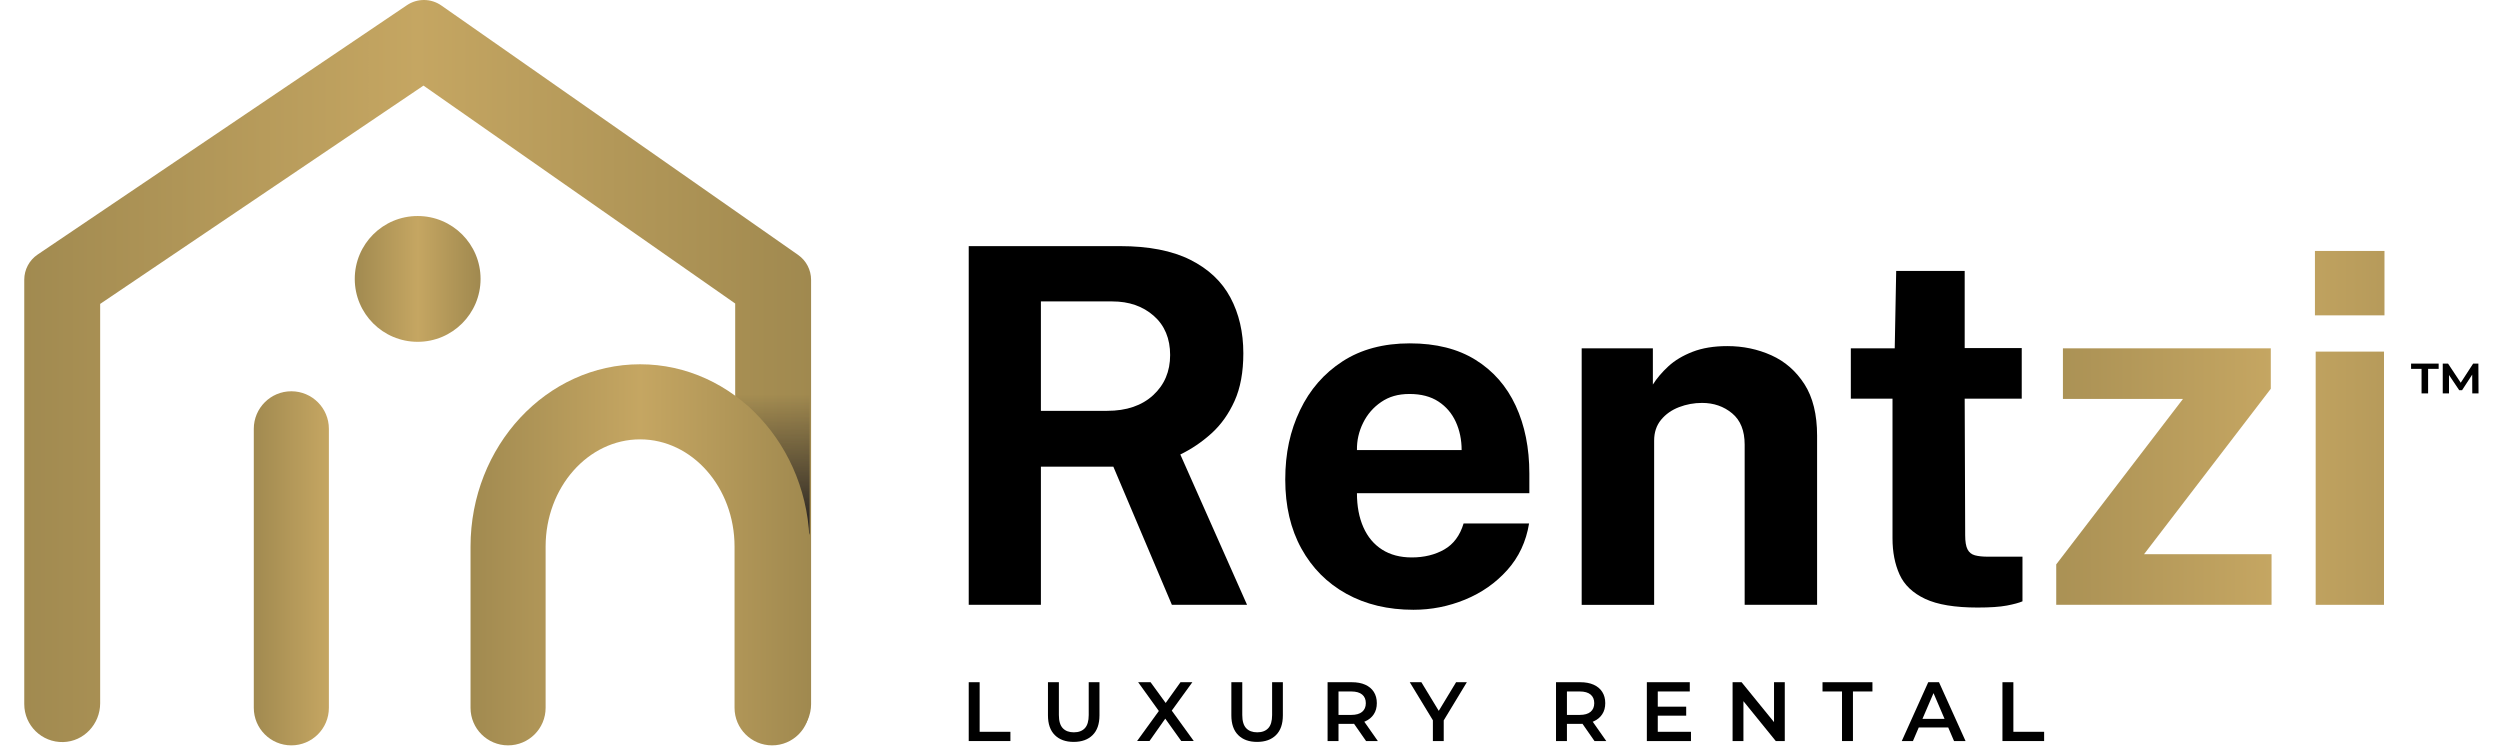 <?xml version="1.0" encoding="UTF-8"?>
<svg id="Layer_3" data-name="Layer 3" xmlns="http://www.w3.org/2000/svg" xmlns:xlink="http://www.w3.org/1999/xlink" viewBox="0 0 1764.69 530.09">
  <defs>
    <style>
      .cls-1 {
        fill: url(#linear-gradient-8);
      }

      .cls-2 {
        fill: url(#linear-gradient-7);
      }

      .cls-3 {
        fill: url(#linear-gradient-5);
      }

      .cls-4 {
        fill: url(#linear-gradient-6);
      }

      .cls-5 {
        fill: url(#linear-gradient-4);
      }

      .cls-6 {
        fill: url(#linear-gradient-3);
      }

      .cls-7 {
        fill: url(#linear-gradient-2);
      }

      .cls-8 {
        fill: url(#linear-gradient);
      }
    </style>
    <linearGradient id="linear-gradient" x1="17.12" y1="261.91" x2="572.53" y2="261.91" gradientUnits="userSpaceOnUse">
      <stop offset="0" stop-color="#a18a50"/>
      <stop offset=".5" stop-color="#c5a662"/>
      <stop offset="1" stop-color="#a0894f"/>
    </linearGradient>
    <linearGradient id="linear-gradient-2" x1="250.43" y1="196.88" x2="339.22" y2="196.88" xlink:href="#linear-gradient"/>
    <linearGradient id="linear-gradient-3" x1="179.15" y1="401.16" x2="232.15" y2="401.16" gradientUnits="userSpaceOnUse">
      <stop offset="0" stop-color="#a18a50"/>
      <stop offset="1" stop-color="#c5a662"/>
    </linearGradient>
    <linearGradient id="linear-gradient-4" x1="543.43" y1="278.34" x2="543.43" y2="377.63" gradientUnits="userSpaceOnUse">
      <stop offset="0" stop-color="#231f20" stop-opacity="0"/>
      <stop offset="1" stop-color="#231f20"/>
    </linearGradient>
    <linearGradient id="linear-gradient-5" x1="332.15" y1="391.63" x2="571.5" y2="391.63" xlink:href="#linear-gradient"/>
    <linearGradient id="linear-gradient-6" x1="1399.12" y1="336.4" x2="1807.74" y2="336.4" xlink:href="#linear-gradient"/>
    <linearGradient id="linear-gradient-7" x1="1399.12" y1="337.56" x2="1807.74" y2="337.56" xlink:href="#linear-gradient"/>
    <linearGradient id="linear-gradient-8" x1="1399.12" y1="199.87" x2="1807.74" y2="199.87" xlink:href="#linear-gradient"/>
  </defs>
  <g>
    <path class="cls-8" d="M545.03,523.8c-14.62-.38-26.08-12.76-26.08-27.38V214.27s0-.03-.02-.04L298.95,60.44s-.04-.01-.05,0L70.72,214.51s-.02.02-.02.04v281.87c0,14.62-11.46,27.01-26.08,27.38-15.12.39-27.5-11.75-27.5-26.78V197.47c0-7.14,3.55-13.82,9.47-17.81L287.21,3.68c7.37-4.98,17.05-4.9,24.34.2l251.8,176.04c5.75,4.02,9.18,10.6,9.18,17.61v299.5c0,15.03-12.38,27.17-27.5,26.78Z"/>
    <circle class="cls-7" cx="294.82" cy="196.88" r="44.4"/>
    <path class="cls-6" d="M205.65,526.13c-14.64,0-26.5-11.86-26.5-26.5v-196.94c0-14.64,11.86-26.5,26.5-26.5s26.5,11.86,26.5,26.5v196.94c0,14.64-11.86,26.5-26.5,26.5Z"/>
    <path class="cls-5" d="M571.5,377.63l-15.32-49.65c-5.46-12.51-18.16-31.08-27.66-40.88l-13.17-8.77h56.15v99.29Z"/>
    <path class="cls-3" d="M545,526.13c-14.64,0-26.5-11.86-26.5-26.5v-113.81c0-41.74-29.91-75.69-66.68-75.69s-66.68,33.96-66.68,75.69v113.81c0,14.64-11.86,26.5-26.5,26.5s-26.5-11.86-26.5-26.5v-113.81c0-70.96,53.69-128.69,119.68-128.69s119.68,57.73,119.68,128.69v113.81c0,14.64-11.86,26.5-26.5,26.5Z"/>
  </g>
  <g>
    <path d="M683.8,523.09v-41.53h7.71v35h21.71v6.53h-29.42Z"/>
    <path d="M757.89,523.69c-5.66,0-10.09-1.6-13.32-4.81-3.22-3.2-4.84-7.85-4.84-13.94v-23.37h7.71v23.14c0,4.27.92,7.38,2.76,9.31,1.84,1.94,4.44,2.91,7.8,2.91s5.95-.97,7.77-2.91c1.82-1.94,2.73-5.04,2.73-9.31v-23.14h7.59v23.37c0,6.09-1.61,10.74-4.84,13.94-3.22,3.2-7.68,4.81-13.38,4.81Z"/>
    <path d="M802.62,523.09l17.5-24.14v5.87l-16.73-23.26h8.78l12.46,17.14-3.62.06,12.28-17.2h8.36l-16.55,22.84v-5.58l17.56,24.26h-8.84l-13.05-18.27h3.5l-12.87,18.27h-8.78Z"/>
    <path d="M887.34,523.69c-5.66,0-10.09-1.6-13.32-4.81-3.22-3.2-4.84-7.85-4.84-13.94v-23.37h7.71v23.14c0,4.27.92,7.38,2.76,9.31,1.84,1.94,4.44,2.91,7.8,2.91s5.95-.97,7.77-2.91c1.82-1.94,2.73-5.04,2.73-9.31v-23.14h7.59v23.37c0,6.09-1.61,10.74-4.84,13.94-3.22,3.2-7.68,4.81-13.38,4.81Z"/>
    <path d="M937.11,523.09v-41.53h17.08c3.68,0,6.83.58,9.46,1.75,2.63,1.17,4.66,2.86,6.08,5.07,1.42,2.21,2.14,4.86,2.14,7.95s-.71,5.66-2.14,7.83c-1.42,2.18-3.45,3.86-6.08,5.04-2.63,1.19-5.78,1.78-9.46,1.78h-12.75l3.38-3.44v15.54h-7.71ZM944.82,508.38l-3.38-3.74h12.4c3.4,0,5.96-.73,7.68-2.19s2.58-3.5,2.58-6.11-.86-4.64-2.58-6.08c-1.72-1.44-4.28-2.17-7.68-2.17h-12.4l3.38-3.8v24.08ZM964.28,523.09l-10.5-15.07h8.25l10.56,15.07h-8.31Z"/>
    <path d="M1011.44,523.09v-16.43l1.78,4.69-18.09-29.78h8.19l14.59,24.03h-4.63l14.53-24.03h7.59l-18.03,29.78,1.72-4.69v16.43h-7.65Z"/>
    <path d="M1098.35,523.09v-41.53h17.08c3.68,0,6.83.58,9.46,1.75,2.63,1.17,4.66,2.86,6.08,5.07,1.42,2.21,2.14,4.86,2.14,7.95s-.71,5.66-2.14,7.83c-1.42,2.18-3.45,3.86-6.08,5.04-2.63,1.19-5.78,1.78-9.46,1.78h-12.75l3.38-3.44v15.54h-7.71ZM1106.06,508.38l-3.38-3.74h12.4c3.4,0,5.96-.73,7.68-2.19s2.58-3.5,2.58-6.11-.86-4.64-2.58-6.08c-1.72-1.44-4.28-2.17-7.68-2.17h-12.4l3.38-3.8v24.08ZM1125.52,523.09l-10.5-15.07h8.25l10.56,15.07h-8.31Z"/>
    <path d="M1170.19,516.57h23.43v6.53h-31.15v-41.53h30.31v6.53h-22.6v28.48ZM1169.6,498.83h20.64v6.35h-20.64v-6.35Z"/>
    <path d="M1222.99,523.09v-41.53h6.35l26.04,32.03h-3.14v-32.03h7.59v41.53h-6.35l-25.98-32.03h3.14v32.03h-7.65Z"/>
    <path d="M1300.23,523.09v-35h-13.76v-6.53h35.24v6.53h-13.76v35h-7.71Z"/>
    <path d="M1342.41,523.09l18.69-41.53h7.59l18.75,41.53h-8.13l-16.02-37.43h3.08l-16.08,37.43h-7.89ZM1351.01,513.48l2.14-6.05h22.37l2.08,6.05h-26.58Z"/>
    <path d="M1413.48,523.09v-41.53h7.71v35h21.71v6.53h-29.42Z"/>
  </g>
  <g>
    <path d="M683.8,426.93v-253.2h106.81c20.19,0,36.71,3.21,49.55,9.63,12.84,6.42,22.3,15.32,28.37,26.7,6.07,11.38,9.11,24.49,9.11,39.31,0,13.31-2.07,24.54-6.22,33.71-4.15,9.17-9.57,16.78-16.29,22.85-6.71,6.07-14.04,11.03-21.97,14.88l47.1,106.11h-53.06l-41.32-97.53h-51.13v97.53h-50.95ZM734.75,290h46.75c13.66,0,24.48-3.68,32.48-11.03,7.99-7.35,11.99-16.81,11.99-28.37s-3.85-20.89-11.56-27.67c-7.7-6.77-17.45-10.16-29.24-10.16h-50.43v77.22Z"/>
    <path d="M997.76,430.43c-17.98,0-33.77-3.76-47.37-11.29-13.6-7.53-24.19-18.18-31.78-31.96-7.59-13.77-11.38-30-11.38-48.68s3.47-34.41,10.42-48.94c6.94-14.53,16.95-26.03,30.03-34.5,13.07-8.46,28.89-12.69,47.45-12.69s33.91,3.88,46.4,11.64c12.49,7.76,21.95,18.56,28.37,32.39,6.42,13.83,9.63,29.8,9.63,47.89v13.83h-121.7c0,9.22,1.52,17.25,4.55,24.08,3.03,6.83,7.44,12.08,13.22,15.76,5.78,3.68,12.75,5.52,20.92,5.52,8.76,0,16.4-1.87,22.94-5.6,6.54-3.73,11.09-9.86,13.66-18.39h46.22c-2.1,12.84-7.24,23.81-15.41,32.92-8.17,9.11-18.1,16.05-29.77,20.84-11.67,4.79-23.81,7.18-36.42,7.18ZM957.84,317.67h73.89c0-7.24-1.37-13.86-4.11-19.87-2.75-6.01-6.83-10.8-12.26-14.36-5.43-3.56-12.23-5.34-20.4-5.34s-14.51,1.9-20.05,5.69c-5.55,3.79-9.81,8.73-12.78,14.8-2.98,6.07-4.41,12.43-4.29,19.09Z"/>
    <path d="M1116.47,426.93v-181.05h50.25v25.56c2.8-4.43,6.45-8.72,10.94-12.87,4.49-4.14,10.18-7.56,17.07-10.24,6.89-2.68,15.06-4.03,24.52-4.03,11.09,0,21.45,2.16,31.08,6.48,9.63,4.32,17.42,11.12,23.38,20.4,5.95,9.28,8.93,21.39,8.93,36.33v119.42h-51.13v-113.11c0-9.81-2.95-17.16-8.84-22.06-5.9-4.9-12.99-7.35-21.27-7.35-5.6,0-11.01.99-16.2,2.98-5.19,1.99-9.43,4.96-12.69,8.93-3.27,3.97-4.9,8.87-4.9,14.71v115.92h-51.13Z"/>
    <path d="M1395.94,428.85c-16,0-28.34-2.04-37.03-6.13-8.7-4.09-14.71-9.81-18.04-17.16-3.33-7.35-4.99-15.87-4.99-25.56v-98.58h-29.42v-35.55h30.99l1.03-54.63h48.35v54.46h40.27v35.72h-40.27l.35,96.48c0,4.44.55,7.73,1.66,9.89,1.11,2.16,2.86,3.56,5.25,4.2,2.39.64,5.46.96,9.19.96h24.34v31.52c-2.45,1.05-6.13,2.04-11.03,2.98-4.9.93-11.79,1.4-20.66,1.4Z"/>
    <polygon class="cls-4" points="1602.9 274.42 1602.9 245.87 1456.17 245.87 1456.17 281.59 1540.92 281.59 1451.44 398.39 1451.44 426.93 1603.43 426.93 1603.43 391.21 1513.42 391.21 1602.9 274.42"/>
    <g>
      <rect class="cls-2" x="1634.58" y="248.19" width="48.23" height="178.74"/>
      <rect class="cls-1" x="1634.06" y="177.14" width="49.09" height="45.46"/>
    </g>
    <path d="M1709.32,277.71v-17.34h-7.4v-3.7h19.47v3.7h-7.45v17.34h-4.61ZM1724.28,277.71v-21.04h3.75l9.94,15.01h-1.98l9.74-15.01h3.7l.1,21.04h-4.41l-.05-14.6h.86l-8.01,12.32h-2.03l-8.26-12.32h1.06v14.6h-4.41Z"/>
  </g>
</svg>